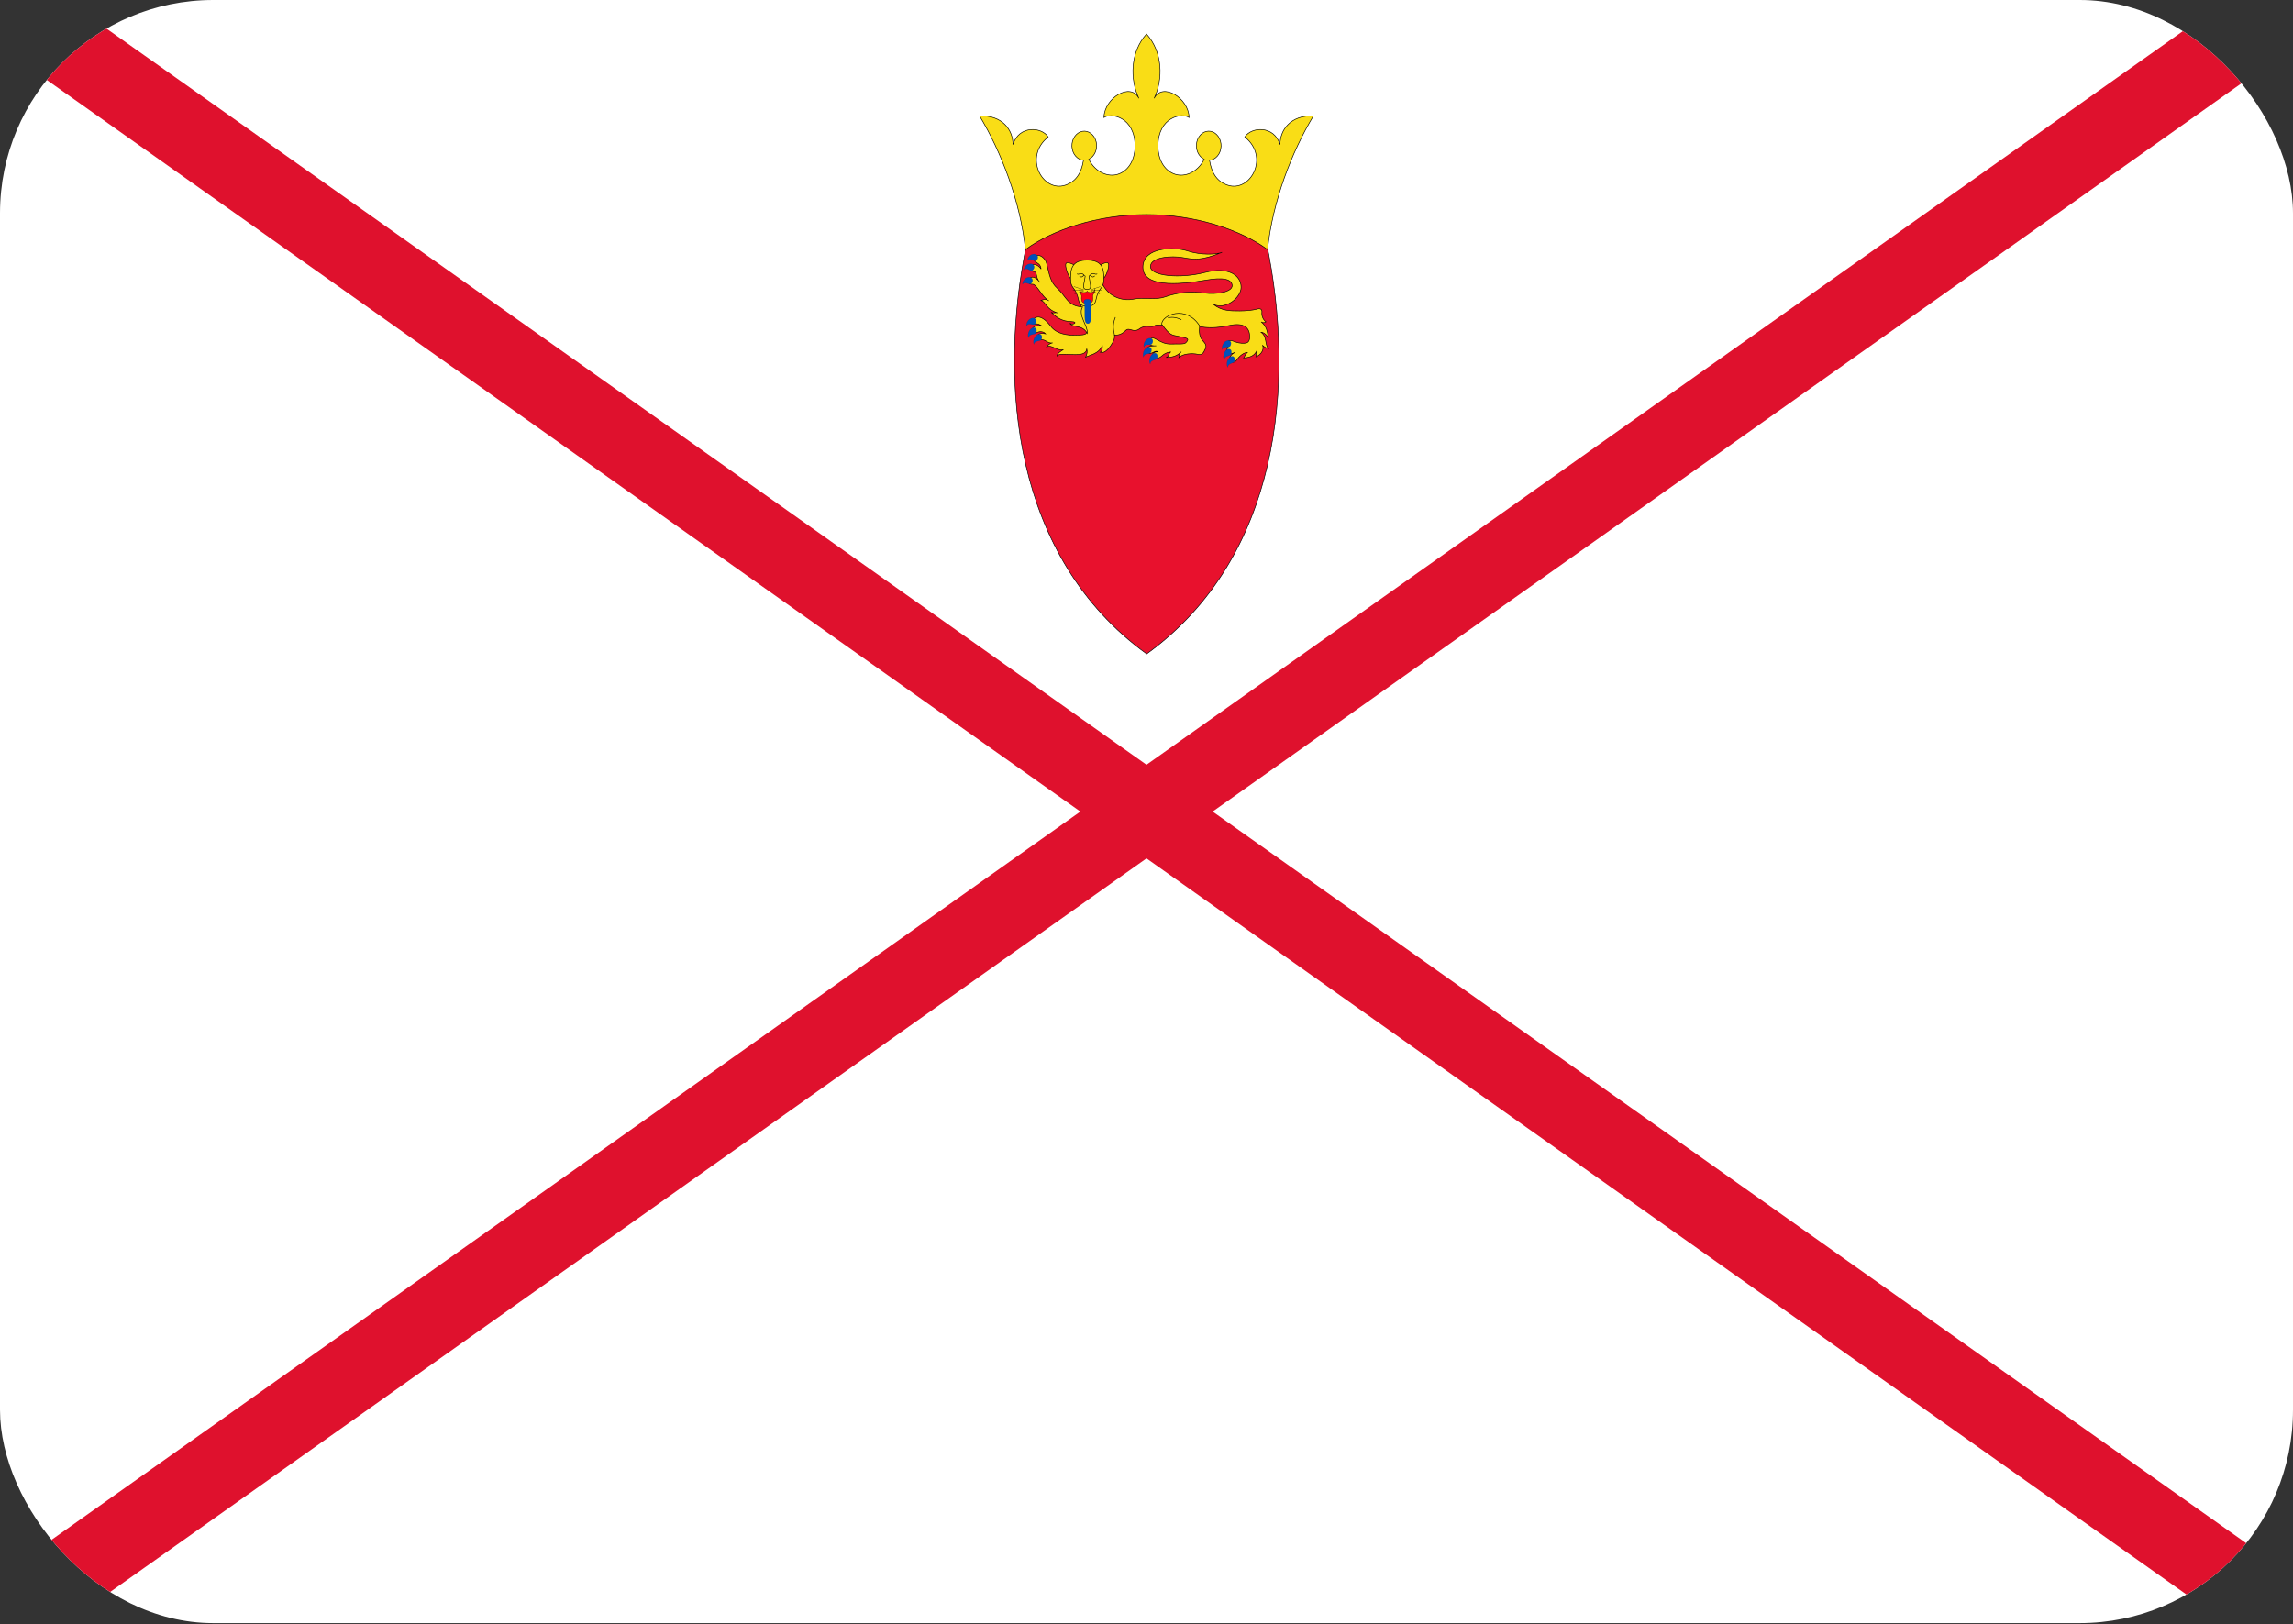<svg width="2000" height="1417" viewBox="0 0 2000 1417" fill="none" xmlns="http://www.w3.org/2000/svg">
<rect x="0" y="0" width="2000" height="1417" fill="#333333" stroke="none"/>
<g clip-path="url(#clip0)">
<path d="M2000 0H0V1416.04H2000V0Z" fill="white"/>
<path d="M0 0L2000 1416.04L0 0ZM0 1416.04L2000 0Z" fill="black"/>
<path d="M0 1416.04L2000 0M0 0L2000 1416.04L0 0Z" stroke="#DF112D" stroke-width="66.667"/>
<path d="M1104.65 211.854C1130.35 334.661 1116.26 486.334 1000.17 570.488C884.067 486.334 869.974 334.661 895.68 211.854C923.045 182.497 1047.43 164.394 1104.65 211.854H1104.65Z" fill="#E8112D" stroke="black" stroke-width="0.51"/>
<path d="M1000 187.197C1042.56 187.197 1082.2 200.49 1105.57 217.724C1110.15 175.38 1126.42 133.038 1145.62 101.035C1125.59 100.541 1116.62 113.097 1116.42 126.144C1111.41 109.405 1091.79 110.389 1085.74 119.498C1107.65 136.976 1090.75 167.995 1070.94 161.595C1061.63 158.59 1056.71 150.93 1054.97 139.81C1057.61 139.611 1060.11 138.266 1061.97 136.032C1063.83 133.799 1064.92 130.833 1065.04 127.705C1065.16 124.576 1064.3 121.506 1062.62 119.082C1060.94 116.658 1058.56 115.051 1055.94 114.57C1053.32 114.089 1050.64 114.767 1048.41 116.475C1046.19 118.183 1044.58 120.799 1043.89 123.823C1043.2 126.847 1043.48 130.065 1044.67 132.859C1045.87 135.654 1047.9 137.829 1050.37 138.967C1044.11 151.03 1032.88 154.651 1024.83 151.993C1014.4 148.547 1010.02 137.469 1010.02 127.621C1010.02 102.019 1030.87 98.08 1037.14 102.512C1036.73 85.279 1013.78 71.493 1006.68 85.772C1014.61 69.032 1014.2 45.398 1000 29.643C985.824 45.398 985.404 69.032 993.338 85.772C986.244 71.493 963.293 85.28 962.877 102.512C969.132 98.081 989.998 102.019 989.998 127.622C989.998 137.469 985.617 148.548 975.184 151.994C967.137 154.652 955.906 151.031 949.635 138.968C952.107 137.83 954.136 135.655 955.333 132.86C956.531 130.065 956.811 126.848 956.121 123.824C955.431 120.8 953.819 118.183 951.595 116.476C949.37 114.768 946.69 114.09 944.068 114.571C941.446 115.052 939.066 116.659 937.386 119.083C935.706 121.507 934.844 124.577 934.964 127.706C935.085 130.834 936.18 133.799 938.04 136.033C939.899 138.267 942.392 139.612 945.041 139.81C943.294 150.931 938.368 158.59 929.068 161.595C909.254 167.995 892.354 136.977 914.254 119.498C908.208 110.389 888.601 109.405 883.588 126.145C883.374 113.098 874.408 100.542 854.381 101.035C873.569 133.039 889.842 175.381 894.435 217.725C917.801 200.491 957.44 187.198 999.994 187.198L1000 187.197Z" fill="#F9DD16" stroke="black" stroke-width="0.51"/>
<path d="M1088.29 307.641C1085.72 308.362 1085.72 312.263 1084.38 312.263C1091.05 312.046 1094.29 309.88 1096.31 305.907C1094.84 307.496 1096.12 310.53 1095.63 311.252C1100.53 309.229 1102.86 304.318 1101.15 300.996C1102.25 302.873 1105.43 303.885 1106.41 304.029C1102.98 300.851 1105.43 293.628 1099.92 289.874C1101.76 289.729 1105.31 292.184 1106.28 295.074C1105.43 288.573 1104.57 284.384 1100.04 280.773C1100.52 281.423 1103.1 282.001 1104.2 280.773C1101.27 278.606 1100.4 274.995 1100.66 272.684C1101 269.45 1099.18 268.783 1095.75 269.795C1092.67 270.705 1085.6 271.24 1081.44 271.24C1072.87 271.24 1065.4 271.24 1058.3 265.462C1068.95 270.661 1082.54 259.684 1082.54 250.583C1082.54 240.471 1072.01 232.238 1050.71 237.727C1029.41 243.216 1003.46 240.905 1003.46 232.527C1003.46 224.148 1022.06 222.993 1031.62 224.727C1041.16 226.46 1048.01 227.616 1065.89 220.104C1061.48 222.126 1047.28 222.704 1036.02 218.949C1024.76 215.193 997.094 215.193 996.849 232.816C996.603 250.438 1026.31 248.833 1051.94 244.372C1066.87 241.771 1074.7 243.505 1074.7 249.283C1074.7 254.772 1060.99 257.083 1050.46 255.639C1039.94 254.195 1029.17 254.483 1016.68 258.817C1006.26 262.434 999.057 258.817 987.549 261.128C981.97 262.247 968.45 261.128 961.78 248.127C957.675 251.594 945.312 258.852 943.235 265.931C940.295 272.43 942.258 278.895 946.167 285.251C951.102 293.25 943.724 292.04 938.462 292.329C931.246 292.725 921.587 291.425 916.546 284.673C912.082 278.691 906.137 273.896 901.389 278.33C898.946 280.613 901.289 283.617 903.222 282.776C905.136 281.945 907.4 283.617 909.444 284.673C906.178 283.016 902.586 284.302 901.185 285.779C899.255 287.822 901.599 291.723 903.938 290.345C905.771 289.263 909.533 288.543 911.976 291.185C909.33 290.584 906.576 290.712 905.257 292.387C903.938 294.062 904.957 296.501 907.807 296.351C912.384 296.111 913.557 299.896 918.142 299.118C915.324 299.552 913.728 301.284 912.995 302.585C917.279 300.273 922.01 306.504 927.565 305.04C925.398 306.092 921.904 308.606 921.937 310.53C925.236 306.051 947.396 313.996 947.885 304.174C948.498 306.196 948.372 309.229 946.664 311.83C949.498 309.807 958.66 309.085 961.47 301.284C961.717 303.596 961.35 306.63 959.638 307.351C962.578 308.486 966.446 305.902 970.404 298.974C971.976 296.225 972.351 294.398 972.082 292.332C976.008 292.507 978.85 291.344 981.913 288.284C985.097 285.107 988.526 290.885 993.909 286.839C999.301 282.795 1003.95 286.262 1006.88 284.24C1009.82 282.218 1013.86 284.961 1017.05 282.651C1020.23 280.34 1025.17 283.782 1030.44 278.871C1038.73 282.455 1048.4 289.096 1072.14 283.95C1085.74 281.001 1090 286.406 1090 293.773C1090 298.829 1087.5 299.269 1085.6 299.407C1078.03 299.956 1074.78 296.065 1071.79 297.312C1069.79 298.154 1068.57 301.998 1071.47 303.32C1069.07 304.761 1069.38 307.465 1070.6 308.456C1071.83 309.447 1074.98 308.546 1077.12 307.374C1074.37 308.846 1071.52 311.489 1073.14 314.252C1074.13 315.929 1076.62 317.35 1078.95 313.772C1081.29 310.167 1085.56 307.164 1088.28 307.64L1088.29 307.641Z" fill="#F9DD16" stroke="black" stroke-width="0.51"/>
<path d="M937.546 231.372C930.688 228.051 928.375 227.959 929.955 234.55C930.631 237.367 932.276 241.339 933.93 243.145C933.995 240.401 934.85 232.818 937.546 231.372H937.546Z" fill="#F9DD16" stroke="black" stroke-width="0.51"/>
<path d="M958.966 231.372C965.823 228.051 968.136 227.959 966.556 234.55C965.88 237.367 964.227 241.339 962.574 243.145C962.517 240.401 961.662 232.818 958.966 231.372H958.966Z" fill="#F9DD16" stroke="black" stroke-width="0.51"/>
<path d="M948.286 226.932C961.26 226.932 962.881 234.118 962.816 243.073C962.759 252.751 958.353 249.428 955.844 261.851C954.867 266.708 951.585 266.979 948.286 266.979C944.98 266.979 941.706 266.708 940.72 261.851C938.227 249.428 933.814 252.75 933.754 243.072C933.694 234.117 935.314 226.932 948.294 226.932L948.286 226.932Z" fill="#F9DD16" stroke="black" stroke-width="0.51"/>
<path d="M914.839 262.427C911.532 260.116 909.399 261.715 908.055 262.15C912.339 263.449 912.51 269.939 922.308 272.972C920.1 272.251 918.879 273.695 916.794 272.395C920.833 276.151 925.361 280.499 934.915 280.628C940.241 280.7 936.56 283.951 933.074 282.073C936.69 286.478 943.849 282.867 948.377 290.885C949.233 284.673 939.932 274.85 944.216 267.773C931.005 267.109 929.922 258.469 922.307 251.594C916.109 246.005 915.555 240.323 912.819 229.685C911.573 224.868 906.792 221.865 904.145 223.006C901.832 224.003 900.985 226.37 902.972 228.142C904.96 229.914 907.5 230.154 908.046 234.644C905.464 230.995 901.596 229.673 899.739 231.956C898.607 233.346 899.063 236.588 901.498 236.882C905.465 237.363 902.614 241.928 907.126 246.394C903.128 241.087 899.666 240.607 897.524 243.49C896.246 245.217 897.524 248.295 900.277 247.965C904.26 247.487 908.877 259.409 914.839 262.427V262.427Z" fill="#F9DD16" stroke="black" stroke-width="0.51"/>
<path d="M1021.33 307.063C1019.25 307.496 1019.87 311.541 1017.05 311.831C1023.78 311.831 1027.2 309.952 1030.39 306.919C1028.92 307.93 1028.31 310.53 1028.19 311.974C1031.74 308.363 1040.19 308.075 1044.59 309.086C1049 310.097 1049.73 307.641 1051.32 304.319C1052.92 300.997 1050.71 299.119 1048.51 296.519C1046.3 293.918 1045.81 290.308 1046.3 284.24C1034.55 265.751 1013.5 274.707 1013.25 282.796C1020.84 293.196 1021.82 292.04 1028.19 293.485C1034.55 294.929 1038.45 294.926 1034.18 299.119C1032.72 300.563 1026.59 299.885 1021.82 300.13C1011.14 300.677 1006.26 291.426 1003.1 296.232C1000.51 300.184 1003.18 301.929 1008.48 301.718C1004.81 301.749 999.953 301.515 1000.78 305.543C1002.18 312.33 1007.68 304.282 1009.82 307.074C1007.99 306.564 1005.14 307.886 1005.03 309.928C1004.93 311.971 1009.11 314.613 1013.69 310.318C1016.2 307.963 1019.4 307.082 1021.33 307.063H1021.33Z" fill="#F9DD16" stroke="black" stroke-width="0.51"/>
<path d="M1030.44 278.871C1026.62 277.222 1023.12 276.213 1018.64 277.305Z" fill="#F9DD16"/>
<path d="M1030.44 278.871C1026.62 277.222 1023.12 276.213 1018.64 277.305" stroke="black" stroke-width="0.51"/>
<path d="M972.859 276.729C969.716 284.7 971.621 288.634 972.086 292.332Z" fill="#F9DD16"/>
<path d="M972.859 276.729C969.716 284.7 971.621 288.634 972.086 292.332" stroke="black" stroke-width="0.51"/>
<path d="M939.386 238.944C941.544 240.218 942.758 236.619 945.926 240.44C945.054 239.325 943.971 243.403 941.544 240.696" fill="#F9DD16"/>
<path d="M939.386 238.944C941.544 240.218 942.758 236.619 945.926 240.44C945.054 239.325 943.971 243.403 941.544 240.696" stroke="black" stroke-width="0.51"/>
<path d="M956.999 238.944C954.841 240.218 953.627 236.619 950.459 240.44C951.33 239.325 952.414 243.403 954.84 240.696" fill="#F9DD16"/>
<path d="M956.999 238.944C954.841 240.218 953.627 236.619 950.459 240.44C951.33 239.325 952.414 243.403 954.84 240.696" stroke="black" stroke-width="0.51"/>
<path d="M950.46 240.439C949.718 241.161 949.645 239.864 950.206 243.273C951.249 249.532 952.478 252.46 948.186 252.46C943.804 252.46 945.132 249.532 946.166 243.273C946.74 239.864 946.666 241.161 945.92 240.439" fill="#F9DD16"/>
<path d="M950.46 240.439C949.718 241.161 949.645 239.864 950.206 243.273C951.249 249.532 952.478 252.46 948.186 252.46C943.804 252.46 945.132 249.532 946.166 243.273C946.74 239.864 946.666 241.161 945.92 240.439" stroke="black" stroke-width="0.51"/>
<path d="M948.252 264.45C951.738 264.45 953.758 264.378 953.212 258.6C952.986 256.281 955.598 255.357 954.678 251.594C955.656 256.215 948.252 255.774 948.252 253.679C948.252 255.774 940.849 256.215 941.826 251.594C940.906 255.357 943.512 256.281 943.292 258.6C942.746 264.378 944.766 264.45 948.252 264.45V264.45Z" fill="#FF0016" stroke="black" stroke-width="0.255"/>
<path d="M945.119 252.762L936.746 250.006Z" fill="#FF0016"/>
<path d="M945.119 252.762L936.746 250.006" stroke="black" stroke-width="0.255"/>
<path d="M945.119 253.276L935.77 253.184Z" fill="#FF0016"/>
<path d="M945.119 253.276L935.77 253.184" stroke="black" stroke-width="0.255"/>
<path d="M945.206 253.842L937.232 256.363Z" fill="#FF0016"/>
<path d="M945.206 253.842L937.232 256.363" stroke="black" stroke-width="0.255"/>
<path d="M951.393 252.762L959.765 250.006Z" fill="#FF0016"/>
<path d="M951.393 252.762L959.765 250.006" stroke="black" stroke-width="0.255"/>
<path d="M951.393 253.276L960.742 253.184Z" fill="#FF0016"/>
<path d="M951.393 253.276L960.742 253.184" stroke="black" stroke-width="0.255"/>
<path d="M951.299 253.842L959.272 256.363Z" fill="#FF0016"/>
<path d="M951.299 253.842L959.272 256.363" stroke="black" stroke-width="0.255"/>
<path d="M904.886 223.202C902.451 219.624 896.351 222.646 896.229 227.085C898.289 224.208 901.653 228.353 903.485 227.481C904.756 226.877 905.872 224.658 904.886 223.202L904.886 223.202Z" fill="#0051BA" stroke="black" stroke-width="0.053"/>
<path d="M901.726 231.673C899.291 228.095 893.199 231.117 893.077 235.556C895.13 232.678 898.493 236.823 900.334 235.951C901.604 235.349 902.72 233.129 901.726 231.673L901.726 231.673Z" fill="#0051BA" stroke="black" stroke-width="0.053"/>
<path d="M900.139 243.051C897.379 239.819 891.612 243.631 891.914 248.057C893.689 244.925 897.419 248.599 899.162 247.488C900.367 246.72 901.263 244.367 900.139 243.052V243.051Z" fill="#0051BA" stroke="black" stroke-width="0.053"/>
<path d="M903.046 278.313C899.984 275.478 894.633 280.046 895.358 284.404C896.816 281.052 900.88 284.193 902.5 282.854C903.624 281.927 904.292 279.468 903.047 278.313H903.046Z" fill="#0051BA" stroke="black" stroke-width="0.053"/>
<path d="M902.893 286.031C899.245 284.443 895.335 290.734 897.168 294.616C897.675 290.899 902.364 292.411 903.561 290.547C904.392 289.257 904.376 286.678 902.893 286.031V286.031Z" fill="#0051BA" stroke="black" stroke-width="0.053"/>
<path d="M907.573 291.797C903.924 290.208 900.015 296.499 901.839 300.382C902.352 296.664 907.043 298.176 908.24 296.312C909.071 295.022 909.055 292.443 907.572 291.797L907.573 291.797Z" fill="#0051BA" stroke="black" stroke-width="0.053"/>
<path d="M1003.17 302.97C999.524 301.383 995.615 307.674 997.447 311.556C997.961 307.838 1002.64 309.351 1003.84 307.486C1004.67 306.197 1004.66 303.617 1003.17 302.97V302.97Z" fill="#0051BA" stroke="black" stroke-width="0.053"/>
<path d="M1008.1 308.205C1004.32 307.117 1001.05 313.892 1003.24 317.503C1003.38 313.74 1008.19 314.614 1009.2 312.601C1009.9 311.208 1009.64 308.647 1008.1 308.205H1008.1Z" fill="#0051BA" stroke="black" stroke-width="0.053"/>
<path d="M1004.63 295.561C1001.26 293.264 996.505 298.68 997.751 302.872C998.794 299.311 1003.19 301.742 1004.64 300.146C1005.64 299.041 1006 296.496 1004.63 295.561V295.561Z" fill="#0051BA" stroke="black" stroke-width="0.053"/>
<path d="M1072.65 304.599C1068.87 303.512 1065.59 310.287 1067.78 313.898C1067.94 310.136 1072.74 311.009 1073.75 308.996C1074.45 307.603 1074.19 305.042 1072.65 304.599H1072.65Z" fill="#0051BA" stroke="black" stroke-width="0.053"/>
<path d="M1072.76 297.516C1069.33 295.357 1064.74 300.963 1066.1 305.102C1067.03 301.501 1071.51 303.753 1072.91 302.098C1073.88 300.952 1074.16 298.395 1072.76 297.516V297.516Z" fill="#0051BA" stroke="black" stroke-width="0.053"/>
<path d="M1075.41 310.932C1071.6 310.04 1068.58 316.978 1070.9 320.472C1070.92 316.706 1075.75 317.33 1076.68 315.267C1077.33 313.839 1076.97 311.294 1075.41 310.932Z" fill="#0051BA" stroke="black" stroke-width="0.053"/>
<path d="M948.533 260.988C950.927 260.988 951.896 261.813 951.896 266.917C951.896 277.731 951.79 282.381 948.842 282.381C945.886 282.381 946.09 277.963 946.09 270.023C946.09 265.881 946.09 263.81 945.381 264.155C945.381 261.453 946.399 260.988 948.533 260.988V260.988Z" fill="#0051BA" stroke="black" stroke-width="0.053"/>
</g>
<defs>
<clipPath id="clip0">
<rect width="2000" height="1416.04" rx="186" fill="white"/>
</clipPath>
</defs>
</svg>
